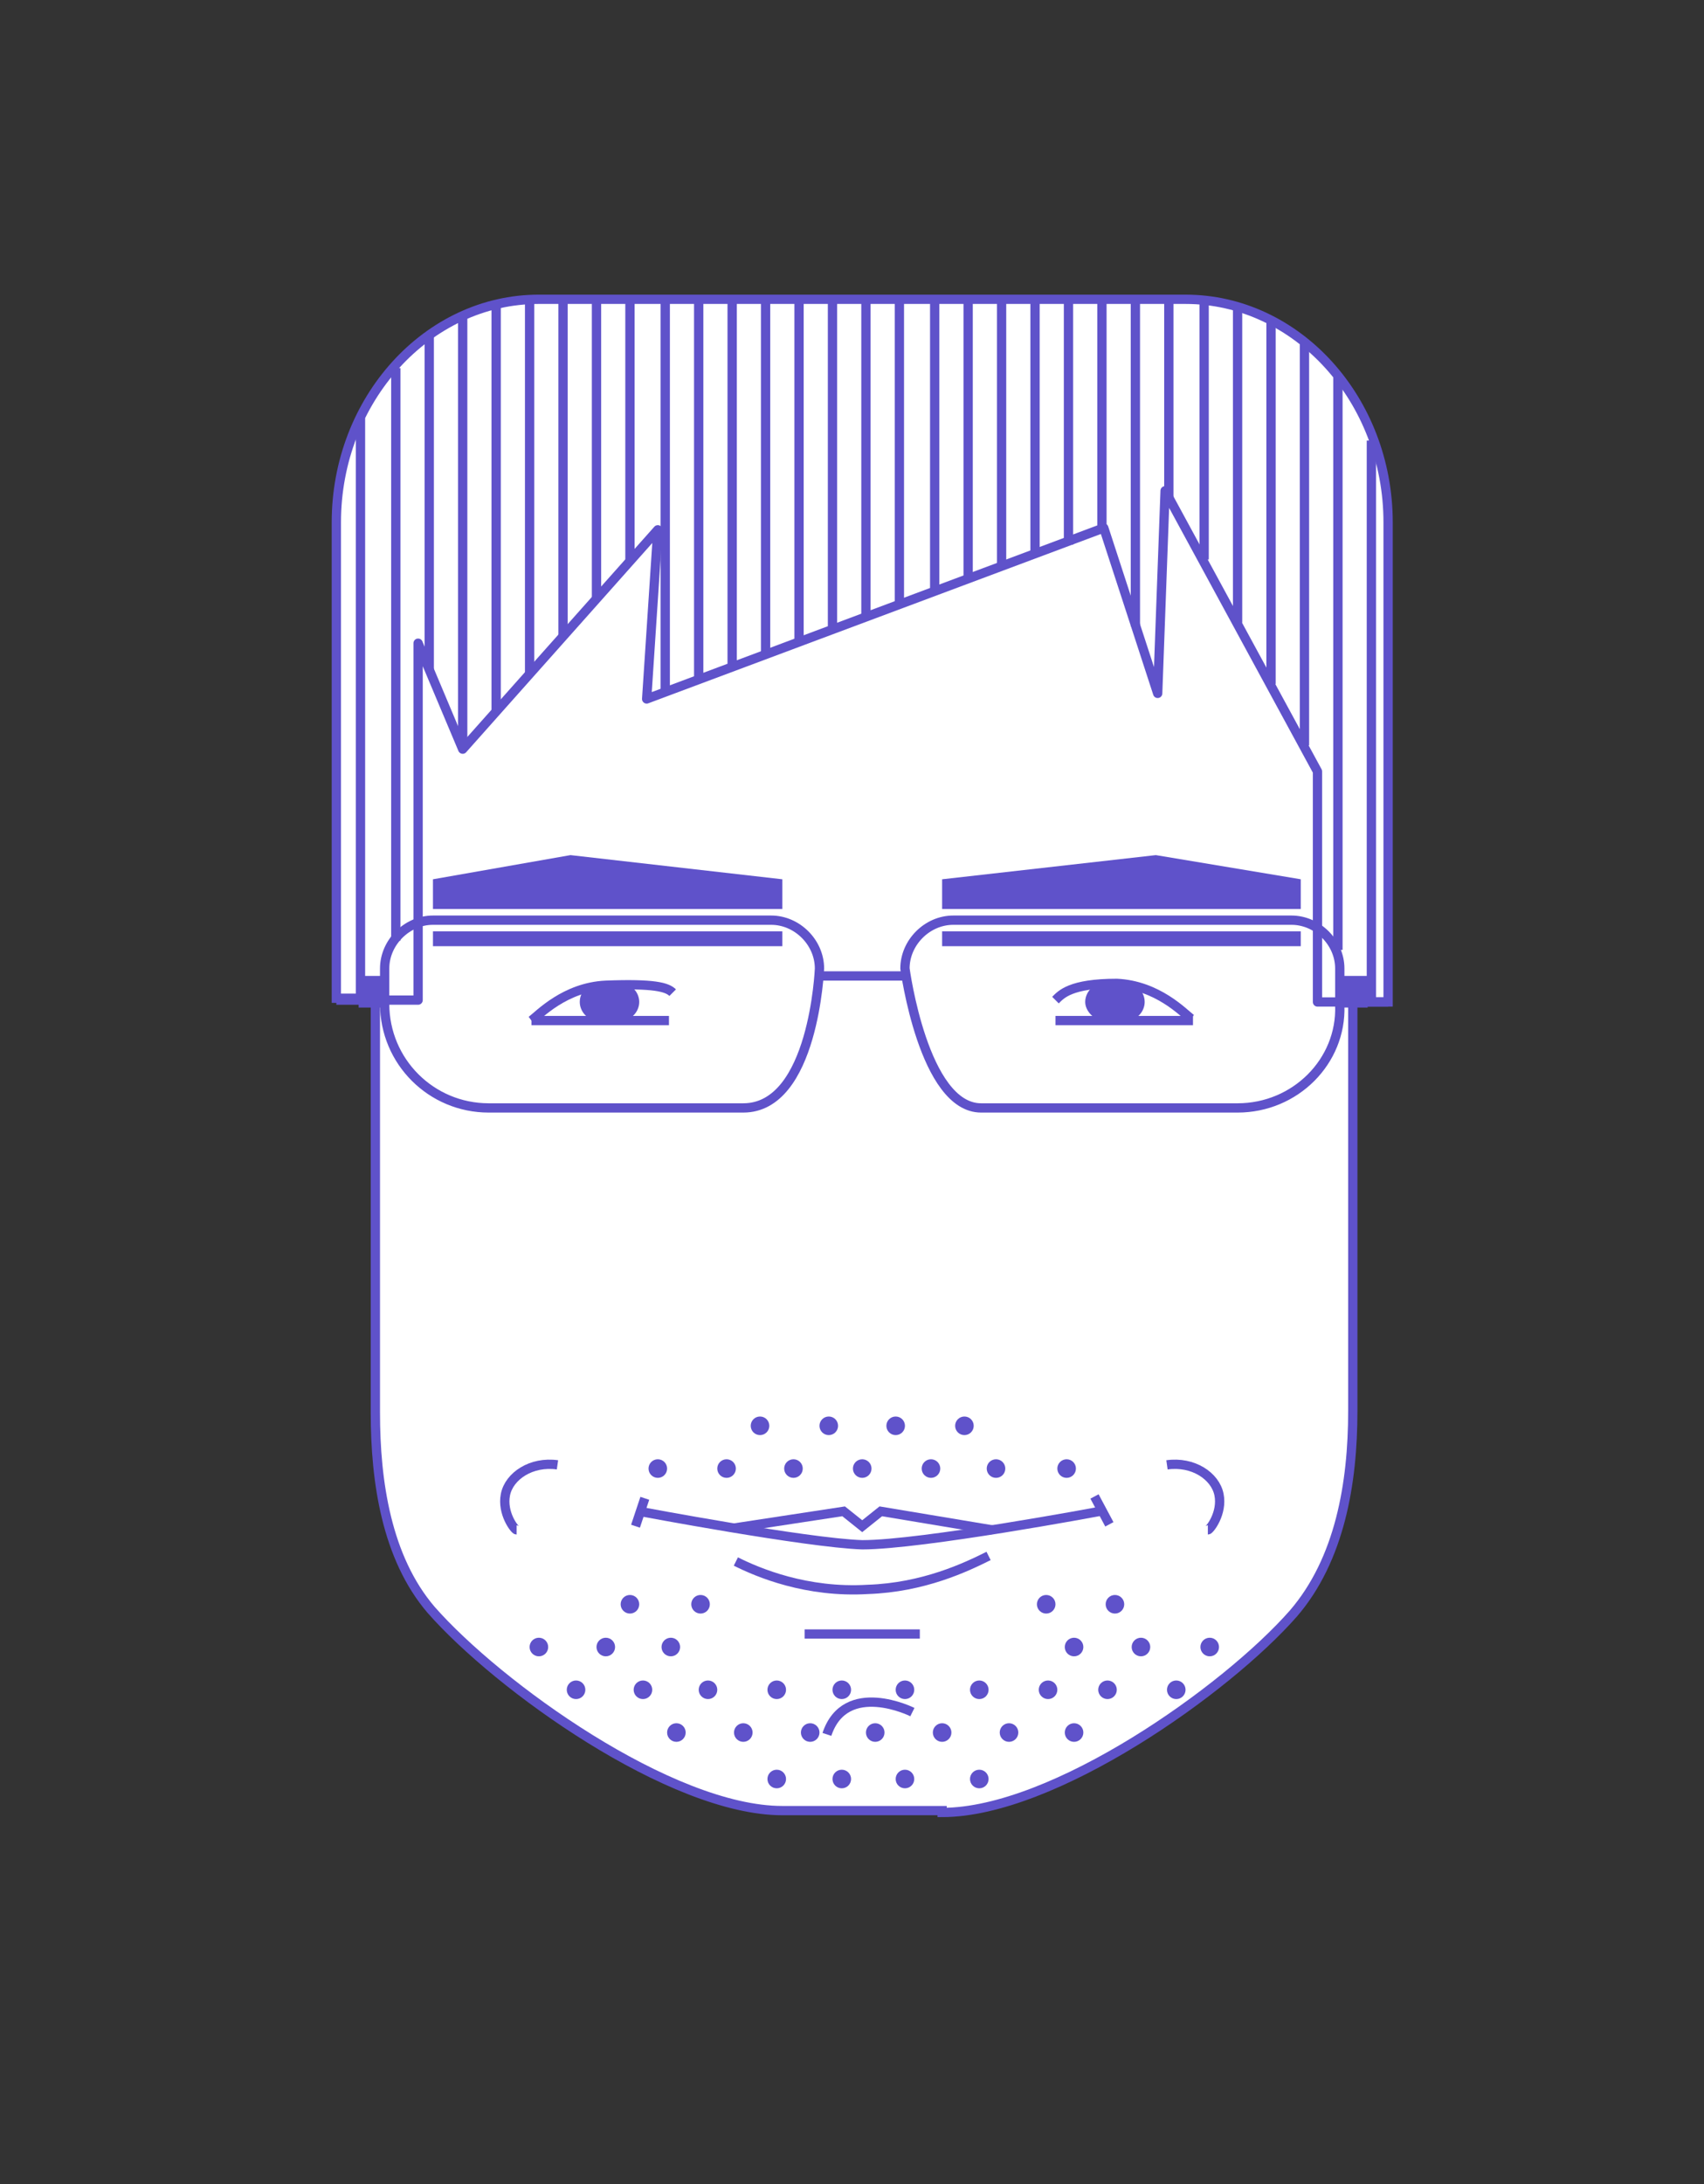 <svg xmlns="http://www.w3.org/2000/svg" viewBox="-251 362.4 91.7 117.5"><rect x="-251" y="362.4" width="91.7" height="117.5" fill="#333333" stroke="none"/><path fill="#FFF" stroke="#5F52CA" stroke-width=".5" stroke-miterlimit="10" d="M-200.3 459.9c6 0 15.3-6.6 18.9-10.7 2.5-2.9 3.2-7 3.2-10.9v-22h1.9v-25.8c0-6.6-4.9-12-10.9-12H-222c-6 0-10.9 5.4-10.9 12v25.6h2.1v22.3c0 3.7.6 7.8 3 10.6 3.6 4.1 12.9 10.8 18.9 10.8h8.6z"/><path fill="none" stroke="#5F52CA" stroke-width=".5" stroke-linejoin="round" stroke-miterlimit="10" d="M-232.9 416.2h4.4V397l2.4 5.7 10.5-11.8-.6 9.1 24.6-9.2 2.9 8.9.4-10.9 8.2 15.1v12.4h3.8"/><path fill="none" stroke="#5F52CA" stroke-width=".5" stroke-linejoin="round" stroke-miterlimit="10" d="M-184.4 422h-13.8c-3.1 0-4.1-7.5-4.1-7.5 0-1.4 1.2-2.6 2.6-2.6h18.2c1.4 0 2.6 1.2 2.6 2.6v2c.1 3-2.4 5.5-5.5 5.5z"/><path fill="none" stroke="#5F52CA" stroke-width=".5" stroke-linejoin="round" stroke-miterlimit="10" d="M-194.2 416.2c.3-.3.8-.9 3.3-.9 2.2.1 3.6 1.6 4 1.9"/><path fill="#5F52CA" d="M-181 411.3h-19.3v-1.6l11.5-1.3 7.8 1.3z"/><path fill="none" stroke="#5F52CA" stroke-width=".5" stroke-linejoin="round" stroke-miterlimit="10" d="M-224.7 422h13.7c3.8 0 4.1-7.5 4.1-7.5 0-1.4-1.2-2.6-2.6-2.6h-18.2c-1.4 0-2.6 1.2-2.6 2.6v1.9c0 3.1 2.5 5.6 5.6 5.6z"/><path fill="none" stroke="#5F52CA" stroke-width=".5" stroke-miterlimit="10" d="M-206.5 455.7c1-3 4.6-1.2 4.6-1.2M-188.2 441.2c1.4-.2 2.6.6 2.8 1.6.2 1-.5 1.9-.6 1.9M-206.9 414.9h4.6M-221 441.2c-1.4-.2-2.6.6-2.8 1.6-.2 1 .5 1.9.6 1.9"/><path fill="#5F52CA" d="M-231.7 414.9h1.4v1.7h-1.4zM-178.8 414.9h1.4v1.7h-1.4zM-200.3 412.5h19.3v.8h-19.3zM-227.7 412.5h18.8v.8h-18.8zM-191.6 417.3h1.2c.6 0 1-.5 1-1 0-.6-.5-1-1-1h-1.2c-.6 0-1 .5-1 1s.5 1 1 1z"/><path fill="none" stroke="#5F52CA" stroke-width=".5" stroke-linejoin="round" stroke-miterlimit="10" d="M-186.8 417.3h-7.4M-214.8 415.8c-.3-.3-1-.5-3.6-.4-2.2.1-3.6 1.6-4 1.9"/><path fill="#5F52CA" d="M-217.6 417.3h-1.2c-.6 0-1-.5-1-1 0-.6.5-1 1-1h1.2c.6 0 1 .5 1 1s-.4 1-1 1z"/><path fill="none" stroke="#5F52CA" stroke-width=".5" stroke-linejoin="round" stroke-miterlimit="10" d="M-222.4 417.3h7.4"/><path fill="#5F52CA" d="M-227.7 411.3h18.8v-1.6l-11.4-1.3-7.4 1.3z"/><circle fill="#5F52CA" cx="-202.8" cy="439.1" r=".5"/><circle fill="#5F52CA" cx="-200.9" cy="441.4" r=".5"/><circle fill="#5F52CA" cx="-199.1" cy="439.1" r=".5"/><circle fill="#5F52CA" cx="-197.4" cy="441.4" r=".5"/><circle fill="#5F52CA" cx="-193.6" cy="441.4" r=".5"/><circle fill="#5F52CA" cx="-204.6" cy="441.4" r=".5"/><circle fill="#5F52CA" cx="-206.4" cy="439.1" r=".5"/><circle fill="#5F52CA" cx="-208.3" cy="441.4" r=".5"/><circle fill="#5F52CA" cx="-210.1" cy="439.1" r=".5"/><circle fill="#5F52CA" cx="-211.9" cy="441.4" r=".5"/><circle fill="#5F52CA" cx="-215.6" cy="441.4" r=".5"/><path fill="none" stroke="#5F52CA" stroke-width=".5" stroke-miterlimit="10" d="M-216.6 443.7s9 1.7 12 1.8c3.2 0 12.8-1.8 12.8-1.8M-216.3 443l-.5 1.5M-192.1 442.9l.8 1.5M-211.4 446.4c1.2.6 3.8 1.7 7.1 1.5 3-.1 5.3-1.2 6.5-1.8"/><path fill="none" stroke="#5F52CA" stroke-width=".5" stroke-miterlimit="10" d="M-211.5 444.6l5.9-.9 1 .8 1-.8 6 1M-207.7 450.3h6.2M-226.1 379.5v23M-227.9 380.5v17.9M-229.7 382.2V413M-231.6 384.9v31.3M-224.3 378.9v21.7M-211.6 378.6v19.7M-208 378.6v18.2M-209.8 378.6v19.1M-220.7 378.6v18M-218.9 378.6v16M-217.1 378.6v13.9M-215.2 378.6v21M-213.4 378.6V399M-222.5 378.6v20M-200.7 378.6v15.6M-202.6 378.6v16.3M-204.4 378.6v17M-206.2 378.6v17.7M-198.9 378.6v15M-186.2 378.6v13.9M-182.6 379.7v19.5M-184.4 379v16.9M-195.3 378.6v13.6M-193.5 378.6v13.1M-191.7 378.6v12.2M-189.9 378.6v17.5M-188.1 378.6v10.7M-197.1 378.6v14.3M-180.8 380.9v21.6M-177.2 386.1v30.2M-179 382.7v30.8"/><circle fill="#5F52CA" cx="-209.2" cy="453.3" r=".5"/><circle fill="#5F52CA" cx="-211" cy="455.6" r=".5"/><circle fill="#5F52CA" cx="-212.9" cy="453.3" r=".5"/><circle fill="#5F52CA" cx="-214.6" cy="455.6" r=".5"/><circle fill="#5F52CA" cx="-194.6" cy="453.3" r=".5"/><circle fill="#5F52CA" cx="-203.9" cy="455.6" r=".5"/><circle fill="#5F52CA" cx="-198.3" cy="453.3" r=".5"/><circle fill="#5F52CA" cx="-207.4" cy="455.6" r=".5"/><circle fill="#5F52CA" cx="-202.3" cy="453.3" r=".5"/><circle fill="#5F52CA" cx="-196.7" cy="455.6" r=".5"/><circle fill="#5F52CA" cx="-200.3" cy="455.6" r=".5"/><circle fill="#5F52CA" cx="-205.7" cy="453.3" r=".5"/><circle fill="#5F52CA" cx="-209.2" cy="458.1" r=".5"/><circle fill="#5F52CA" cx="-198.3" cy="458.1" r=".5"/><circle fill="#5F52CA" cx="-202.3" cy="458.1" r=".5"/><circle fill="#5F52CA" cx="-205.7" cy="458.1" r=".5"/><circle fill="#5F52CA" cx="-193.2" cy="455.6" r=".5"/><circle fill="#5F52CA" cx="-191" cy="448.7" r=".5"/><circle fill="#5F52CA" cx="-194.7" cy="448.7" r=".5"/><circle fill="#5F52CA" cx="-193.2" cy="451" r=".5"/><circle fill="#5F52CA" cx="-189.6" cy="451" r=".5"/><circle fill="#5F52CA" cx="-217.1" cy="448.7" r=".5"/><circle fill="#5F52CA" cx="-213.3" cy="448.7" r=".5"/><circle fill="#5F52CA" cx="-214.9" cy="451" r=".5"/><circle fill="#5F52CA" cx="-218.4" cy="451" r=".5"/><circle fill="#5F52CA" cx="-187.7" cy="453.3" r=".5"/><circle fill="#5F52CA" cx="-191.4" cy="453.3" r=".5"/><circle fill="#5F52CA" cx="-220" cy="453.3" r=".5"/><circle fill="#5F52CA" cx="-216.4" cy="453.3" r=".5"/><circle fill="#5F52CA" cx="-185.9" cy="451" r=".5"/><circle fill="#5F52CA" cx="-222" cy="451" r=".5"/></svg>